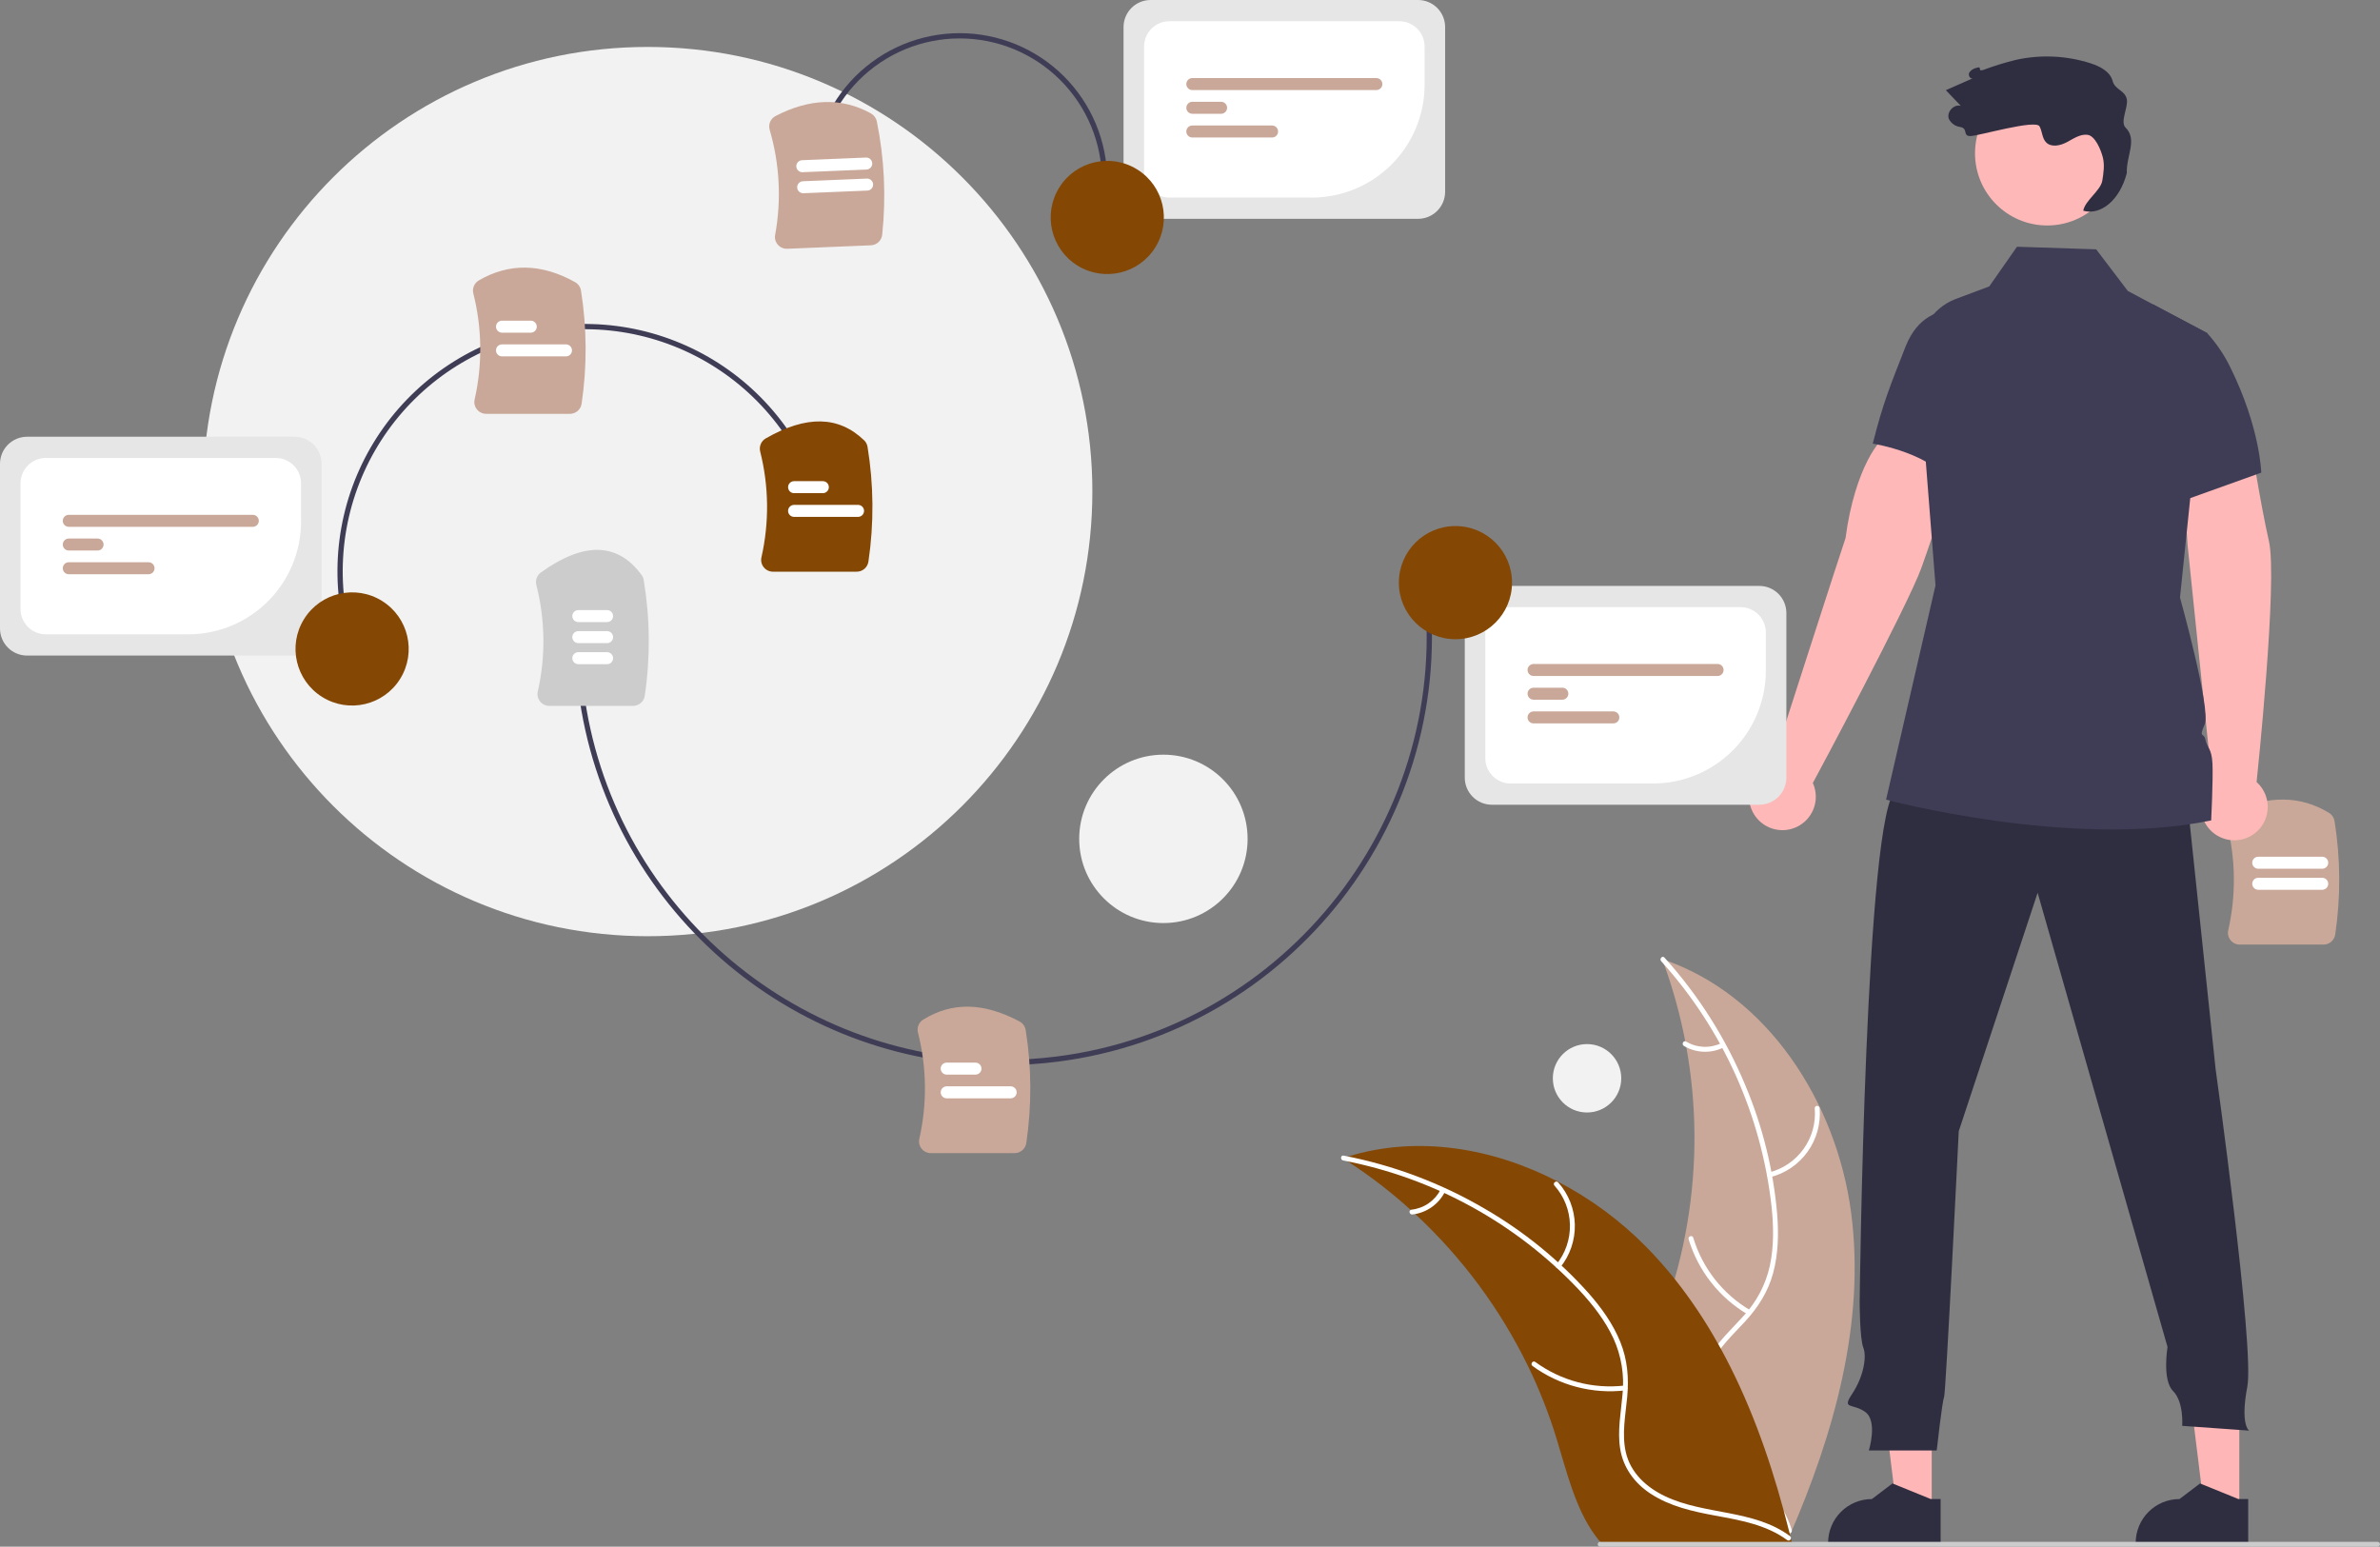 <svg width="714" height="464" viewBox="0 0 714 464" fill="none" xmlns="http://www.w3.org/2000/svg">
<rect x="0" y="0" width="714" height="464" fill="#808080" stroke="none"/>
<g clip-path="url(#clip0_11_2)">
<path d="M697.049 283.381H671.944C671.408 283.382 670.878 283.262 670.395 283.029C669.912 282.796 669.487 282.457 669.154 282.037C668.825 281.628 668.592 281.149 668.474 280.637C668.356 280.125 668.356 279.593 668.473 279.081C670.831 268.674 670.717 257.86 668.141 247.505C667.942 246.713 668.024 245.877 668.373 245.138C668.721 244.4 669.315 243.805 670.054 243.455C680.54 238.548 690.17 238.676 698.674 243.835C699.12 244.101 699.502 244.462 699.794 244.892C700.086 245.321 700.281 245.809 700.366 246.322C702.168 257.58 702.237 269.047 700.57 280.325C700.452 281.174 700.03 281.952 699.383 282.513C698.736 283.075 697.906 283.384 697.049 283.381Z" fill="#C9A899"/>
<path d="M696.668 266.936H677.472C676.995 266.935 676.538 266.745 676.202 266.407C675.865 266.069 675.675 265.612 675.675 265.135C675.675 264.658 675.865 264.201 676.202 263.863C676.538 263.526 676.995 263.336 677.472 263.335H696.668C697.145 263.336 697.602 263.526 697.939 263.863C698.276 264.201 698.465 264.658 698.465 265.135C698.465 265.612 698.276 266.069 697.939 266.407C697.602 266.745 697.145 266.935 696.668 266.936Z" fill="white"/>
<path d="M696.668 260.621H677.472C676.995 260.62 676.538 260.43 676.202 260.093C675.865 259.755 675.675 259.298 675.675 258.821C675.675 258.344 675.865 257.887 676.202 257.549C676.538 257.211 676.995 257.021 677.472 257.02H696.668C697.145 257.021 697.602 257.211 697.939 257.549C698.276 257.887 698.465 258.344 698.465 258.821C698.465 259.298 698.276 259.755 697.939 260.093C697.602 260.43 697.145 260.62 696.668 260.621Z" fill="white"/>
<path d="M194.303 280.865C267.981 280.865 327.708 221.143 327.708 147.473C327.708 73.802 267.981 14.081 194.303 14.081C120.626 14.081 60.899 73.802 60.899 147.473C60.899 221.143 120.626 280.865 194.303 280.865Z" fill="#F2F2F2"/>
<path d="M349.021 276.918C362.972 276.918 374.281 265.61 374.281 251.661C374.281 237.711 362.972 226.403 349.021 226.403C335.07 226.403 323.761 237.711 323.761 251.661C323.761 265.61 335.07 276.918 349.021 276.918Z" fill="#F2F2F2"/>
<path d="M476.111 333.748C481.778 333.748 486.373 329.154 486.373 323.487C486.373 317.82 481.778 313.226 476.111 313.226C470.443 313.226 465.849 317.82 465.849 323.487C465.849 329.154 470.443 333.748 476.111 333.748Z" fill="#F2F2F2"/>
<path d="M555.344 363.845C551.016 330.779 530.297 298.305 498.665 287.738C511.331 321.719 511.567 359.085 499.333 393.224C494.567 406.372 487.897 420.501 492.544 433.692C495.435 441.9 502.419 448.15 510.206 452.035C517.993 455.921 526.62 457.742 535.138 459.525L536.821 460.899C550.131 430.322 559.671 396.91 555.344 363.845Z" fill="#C9A899"/>
<path d="M498.356 288.366C516.868 308.841 528.458 334.629 531.479 362.065C532.09 367.947 532.198 373.967 530.949 379.776C529.687 385.43 526.935 390.642 522.977 394.872C519.367 398.89 515.208 402.582 512.637 407.408C509.927 412.494 509.858 418.255 511.77 423.627C514.11 430.2 518.672 435.541 523.314 440.609C528.469 446.236 533.912 451.998 536.136 459.488C536.406 460.395 537.798 459.924 537.529 459.018C533.66 445.988 520.939 438.654 514.82 426.935C511.965 421.467 510.74 415.105 513.347 409.297C515.627 404.218 519.912 400.407 523.603 396.37C527.479 392.131 530.441 387.489 531.947 381.9C533.488 376.183 533.615 370.146 533.156 364.274C532.018 350.967 528.794 337.922 523.603 325.616C517.756 311.539 509.544 298.566 499.322 287.258C498.689 286.558 497.727 287.671 498.356 288.366Z" fill="white"/>
<path d="M531.026 353.173C535.561 352.042 539.546 349.335 542.269 345.537C544.993 341.739 546.277 337.096 545.893 332.438C545.812 331.496 544.344 331.578 544.425 332.521C544.791 336.858 543.594 341.182 541.051 344.714C538.507 348.246 534.785 350.752 530.556 351.781C529.638 352.005 530.113 353.397 531.026 353.173Z" fill="white"/>
<path d="M525.077 393.076C516.842 388.231 510.736 380.46 507.977 371.313C507.704 370.407 506.312 370.878 506.584 371.783C509.473 381.296 515.844 389.369 524.424 394.393C525.242 394.871 525.89 393.551 525.077 393.076Z" fill="white"/>
<path d="M516.401 312.94C514.738 313.744 512.901 314.122 511.055 314.04C509.21 313.958 507.413 313.419 505.828 312.471C505.016 311.983 504.369 313.303 505.175 313.788C506.932 314.827 508.916 315.42 510.955 315.515C512.994 315.61 515.025 315.204 516.871 314.333C517.052 314.265 517.2 314.132 517.286 313.959C517.371 313.786 517.388 313.587 517.332 313.402C517.269 313.218 517.136 313.066 516.961 312.98C516.787 312.893 516.586 312.879 516.401 312.94Z" fill="white"/>
<path d="M402.836 347.46C403.335 347.78 403.833 348.099 404.332 348.431C411.007 352.759 417.319 357.622 423.207 362.972C423.668 363.379 424.13 363.797 424.579 364.216C438.626 377.257 450.13 392.793 458.505 410.033C461.831 416.896 464.63 424.002 466.878 431.29C469.982 441.355 472.547 452.515 478.617 460.726C479.24 461.589 479.917 462.414 480.642 463.194L535.015 462.846C535.138 462.783 535.262 462.732 535.386 462.669L537.557 462.755C537.467 462.371 537.366 461.975 537.276 461.591C537.225 461.368 537.162 461.145 537.111 460.922C537.073 460.773 537.035 460.625 537.009 460.488C536.997 460.439 536.983 460.389 536.971 460.352C536.945 460.216 536.907 460.092 536.881 459.968C536.321 457.751 535.745 455.535 535.152 453.318C535.152 453.306 535.152 453.306 535.14 453.293C530.577 436.415 524.566 419.769 516.219 404.565C515.968 404.108 515.717 403.638 515.441 403.181C511.64 396.348 507.288 389.838 502.426 383.714C499.754 380.37 496.913 377.163 493.916 374.105C486.157 366.221 477.206 359.606 467.392 354.502C447.824 344.332 425.222 340.532 404.421 346.954C403.889 347.119 403.368 347.283 402.836 347.46Z" fill="#844704"/>
<path d="M402.963 348.15C430.073 353.353 454.854 366.966 473.786 387.054C477.816 391.382 481.527 396.123 484.027 401.514C486.424 406.787 487.365 412.606 486.752 418.366C486.288 423.748 485.191 429.2 486.044 434.6C486.943 440.293 490.356 444.934 495.118 448.072C500.943 451.912 507.802 453.43 514.56 454.682C522.064 456.071 529.88 457.395 536.165 462.036C536.927 462.599 537.755 461.384 536.994 460.823C526.059 452.748 511.487 454.551 499.545 448.878C493.972 446.23 489.164 441.888 487.748 435.681C486.51 430.253 487.637 424.631 488.153 419.186C488.695 413.468 488.266 407.978 486.103 402.609C483.891 397.117 480.357 392.22 476.456 387.808C467.534 377.868 457.105 369.393 445.55 362.693C432.406 354.973 418.037 349.558 403.067 346.683C402.14 346.506 402.043 347.973 402.963 348.15Z" fill="white"/>
<path d="M468.071 380.227C471.01 376.593 472.562 372.033 472.449 367.361C472.337 362.689 470.567 358.209 467.456 354.721C466.824 354.017 465.701 354.966 466.333 355.671C469.236 358.913 470.885 363.087 470.981 367.438C471.077 371.788 469.614 376.03 466.857 379.398C466.259 380.13 467.476 380.955 468.071 380.227Z" fill="white"/>
<path d="M487.346 415.668C477.854 416.757 468.3 414.228 460.59 408.587C459.826 408.027 458.998 409.241 459.76 409.8C467.795 415.656 477.743 418.267 487.618 417.113C488.559 417.002 488.282 415.558 487.346 415.668Z" fill="white"/>
<path d="M432.168 356.907C431.323 358.55 430.084 359.958 428.561 361.003C427.039 362.049 425.28 362.7 423.443 362.898C422.501 362.997 422.779 364.441 423.715 364.343C425.743 364.114 427.685 363.393 429.37 362.241C431.055 361.09 432.432 359.543 433.381 357.737C433.485 357.574 433.523 357.378 433.487 357.188C433.452 356.998 433.345 356.829 433.189 356.715C433.028 356.606 432.83 356.565 432.639 356.601C432.448 356.637 432.278 356.747 432.168 356.907Z" fill="white"/>
<path d="M663.621 234.62L656.268 163.453L654.327 134.163L674.908 130.442C674.908 130.442 677.99 150.578 680.686 162.394C683.347 174.054 677.142 233.057 676.978 234.613C678.489 235.965 679.555 237.743 680.033 239.713C680.512 241.683 680.381 243.752 679.658 245.647C678.935 247.541 677.654 249.171 675.985 250.321C674.315 251.472 672.335 252.088 670.308 252.089C668.28 252.09 666.3 251.475 664.629 250.327C662.959 249.178 661.676 247.549 660.951 245.655C660.227 243.762 660.094 241.693 660.571 239.722C661.047 237.752 662.111 235.972 663.621 234.62Z" fill="#FFB8B8"/>
<path d="M579.519 453.132H569.049L564.068 412.751L579.52 412.752L579.519 453.132Z" fill="#FFB6B6"/>
<path d="M582.189 463.28L548.429 463.279V462.852C548.429 459.368 549.814 456.026 552.278 453.562C554.742 451.098 558.085 449.714 561.569 449.714H561.57L567.737 445.036L579.242 449.714L582.189 449.714L582.189 463.28Z" fill="#2F2E41"/>
<path d="M671.795 453.132H661.325L656.344 412.751L671.797 412.752L671.795 453.132Z" fill="#FFB6B6"/>
<path d="M674.465 463.28L640.705 463.279V462.852C640.706 459.368 642.09 456.026 644.554 453.562C647.019 451.098 650.361 449.714 653.846 449.714H653.846L660.013 445.036L671.519 449.714L674.466 449.714L674.465 463.28Z" fill="#2F2E41"/>
<path d="M655.871 237.012L664.677 320.663C664.677 320.663 676.4 404.422 674.198 415.979C671.997 427.536 674.749 429.187 674.749 429.187L654.66 427.756C654.66 427.756 655.211 420.602 651.909 417.3C648.606 413.998 650.257 404.092 650.257 404.092L611.289 267.831L587.623 339.375C587.623 339.375 583.77 418.072 583.22 419.173C582.669 420.274 581.018 435.133 581.018 435.133H560.654C560.654 435.133 563.406 426.327 559.553 423.576C555.7 420.824 552.398 423.025 555.7 418.072C559.003 413.119 560.103 407.066 559.003 404.314C557.902 401.562 557.902 390.556 557.902 390.556C557.902 390.556 559.553 241.966 568.91 237.013C578.266 232.06 655.871 237.012 655.871 237.012Z" fill="#2F2E41"/>
<path d="M614.167 67.641C626.129 67.641 635.826 57.945 635.826 45.984C635.826 34.023 626.129 24.326 614.167 24.326C602.204 24.326 592.507 34.023 592.507 45.984C592.507 57.945 602.204 67.641 614.167 67.641Z" fill="#FFB8B8"/>
<path d="M678.378 141.796L657.076 149.435L650.588 151.759L645.852 91.278L662.104 99.896C662.132 99.916 662.156 99.941 662.176 99.968C664.991 103.076 667.347 106.571 669.172 110.346C678.085 128.464 678.378 141.796 678.378 141.796Z" fill="#3F3D56"/>
<path d="M531.629 229.51C531.629 229.51 553.28 162.247 553.659 161.44C556.495 139.908 564.651 130.409 565.873 131.441L586.924 138.733C586.924 138.733 580.663 158.559 576.423 170.336C572.372 181.589 544.629 233.543 543.85 234.9C544.686 236.747 544.942 238.804 544.584 240.8C544.226 242.795 543.27 244.635 541.844 246.076C540.417 247.516 538.586 248.49 536.594 248.868C534.602 249.245 532.542 249.01 530.687 248.191C528.832 247.373 527.269 246.011 526.205 244.285C525.141 242.559 524.626 240.551 524.728 238.526C524.83 236.502 525.545 234.555 526.777 232.945C528.009 231.336 529.701 230.138 531.629 229.51Z" fill="#FFB8B8"/>
<path d="M597.037 95.173C597.037 95.173 578.811 86.241 571.742 103.783C567.112 115.614 564.92 120.774 561.829 133.096C561.829 133.096 580.407 135.883 586.364 146.38L597.037 95.173Z" fill="#3F3D56"/>
<path d="M663.356 246.13C621.41 254.791 565.822 239.9 565.822 239.9L580.651 175.627L575.379 108.365C574.735 100.14 579.421 92.429 586.71 89.697L596.774 85.927L605.093 74.019L628.856 74.798L638.356 87.301L645.852 91.278L662.104 99.896L662.176 99.932V99.968L657.076 149.435L654 179.261C654 179.261 663.342 212.806 661.425 217.255C659.508 221.697 661.175 219.551 661.639 221.926C662.104 224.3 663.528 224.45 663.742 229.128C663.964 233.799 663.356 246.13 663.356 246.13Z" fill="#3F3D56"/>
<path d="M637.663 38.272C635.951 36.583 638.528 32.113 638.041 29.759C637.483 27.059 634.508 26.98 633.798 24.317C633.035 21.451 629.982 19.891 627.159 18.983C619.922 16.668 612.2 16.314 604.782 17.959C601.499 18.76 598.267 19.756 595.102 20.94C592.917 21.709 595.024 19.617 592.839 20.386C592.012 20.57 591.282 21.054 590.791 21.745C590.398 22.488 590.928 23.675 591.754 23.525C589.087 24.701 586.419 25.877 583.752 27.053C585.248 28.62 586.744 30.187 588.24 31.754C586.113 31.149 583.846 33.684 584.684 35.73C585.022 36.376 585.511 36.93 586.11 37.344C586.709 37.759 587.4 38.022 588.123 38.11C590.526 38.578 588.704 40.864 591.151 40.819C593.598 40.775 610.664 35.759 611.853 37.898C612.701 39.421 612.608 41.438 613.817 42.693C615.365 44.298 618.067 43.711 620.037 42.666C622.007 41.621 624.005 40.184 626.221 40.435C628.534 40.697 630.284 44.971 630.853 47.229C631.423 49.486 631.063 51.861 630.701 54.161C630.225 57.181 625.456 60.201 624.98 63.221C630.272 64.684 635.949 60.028 638.041 51.931C637.833 46.813 641.31 41.869 637.663 38.272Z" fill="#2F2E41"/>
<path d="M300.948 319.544C237.187 319.547 181.71 271.987 173.515 207.118L175.081 206.92C183.175 270.988 237.976 317.962 300.949 317.965C306.299 317.965 311.644 317.628 316.952 316.956C386.406 308.182 435.772 244.546 426.998 175.098L428.565 174.9C437.448 245.211 387.467 309.64 317.15 318.522C311.776 319.202 306.364 319.543 300.948 319.544Z" fill="#3F3D56"/>
<path d="M304.371 345.945H279.266C278.73 345.946 278.2 345.826 277.717 345.593C277.234 345.36 276.81 345.021 276.476 344.601C276.147 344.192 275.914 343.713 275.796 343.201C275.678 342.689 275.678 342.157 275.795 341.645C278.177 331.132 278.037 320.204 275.385 309.756C275.204 309.034 275.255 308.274 275.532 307.583C275.808 306.893 276.296 306.307 276.925 305.909C285.61 300.53 295.067 300.698 305.838 306.424C306.328 306.682 306.751 307.049 307.075 307.497C307.4 307.946 307.616 308.463 307.707 309.009C309.491 320.227 309.553 331.652 307.892 342.889C307.774 343.738 307.352 344.515 306.705 345.077C306.058 345.639 305.229 345.947 304.371 345.945Z" fill="#C9A899"/>
<path d="M189.912 211.763H164.807C164.27 211.765 163.741 211.644 163.257 211.412C162.774 211.179 162.35 210.84 162.017 210.42C161.687 210.01 161.455 209.532 161.337 209.02C161.219 208.507 161.218 207.975 161.335 207.463C163.726 196.914 163.576 185.948 160.897 175.468C160.728 174.778 160.769 174.053 161.015 173.386C161.261 172.72 161.701 172.142 162.278 171.728C175.187 162.444 185.354 162.714 192.495 172.53C192.817 172.977 193.031 173.493 193.12 174.037C195.028 185.507 195.133 197.205 193.433 208.708C193.315 209.557 192.893 210.334 192.245 210.896C191.598 211.458 190.769 211.766 189.912 211.763Z" fill="#CCCCCC"/>
<path d="M292.641 322.385H284.005C283.528 322.384 283.071 322.194 282.734 321.856C282.397 321.519 282.208 321.061 282.208 320.585C282.208 320.108 282.397 319.65 282.734 319.313C283.071 318.975 283.528 318.785 284.005 318.784H292.641C293.119 318.784 293.577 318.974 293.914 319.311C294.252 319.649 294.442 320.107 294.442 320.585C294.442 321.062 294.252 321.52 293.914 321.858C293.577 322.195 293.119 322.385 292.641 322.385Z" fill="white"/>
<path d="M303.201 329.499H284.005C283.528 329.498 283.071 329.308 282.734 328.971C282.397 328.633 282.208 328.176 282.208 327.699C282.208 327.222 282.397 326.765 282.734 326.427C283.071 326.09 283.528 325.899 284.005 325.898H303.201C303.678 325.899 304.135 326.09 304.472 326.427C304.808 326.765 304.998 327.222 304.998 327.699C304.998 328.176 304.808 328.633 304.472 328.971C304.135 329.308 303.678 329.498 303.201 329.499Z" fill="white"/>
<path d="M182.129 186.625H173.492C173.015 186.624 172.558 186.434 172.222 186.096C171.885 185.759 171.695 185.302 171.695 184.825C171.695 184.348 171.885 183.89 172.222 183.553C172.558 183.215 173.015 183.025 173.492 183.024H182.129C182.605 183.025 183.063 183.215 183.399 183.553C183.736 183.89 183.925 184.348 183.925 184.825C183.925 185.302 183.736 185.759 183.399 186.096C183.063 186.434 182.605 186.624 182.129 186.625Z" fill="white"/>
<path d="M182.129 192.94H173.492C173.015 192.939 172.558 192.748 172.222 192.411C171.885 192.073 171.695 191.616 171.695 191.139C171.695 190.662 171.885 190.205 172.222 189.867C172.558 189.53 173.015 189.34 173.492 189.339H182.129C182.605 189.34 183.063 189.53 183.399 189.867C183.736 190.205 183.925 190.662 183.925 191.139C183.925 191.616 183.736 192.073 183.399 192.411C183.063 192.748 182.605 192.939 182.129 192.94Z" fill="white"/>
<path d="M182.129 199.254H173.492C173.015 199.253 172.558 199.063 172.222 198.725C171.885 198.388 171.695 197.93 171.695 197.454C171.695 196.977 171.885 196.519 172.222 196.182C172.558 195.844 173.015 195.654 173.492 195.653H182.129C182.605 195.654 183.063 195.844 183.399 196.182C183.736 196.519 183.925 196.977 183.925 197.454C183.925 197.93 183.736 198.388 183.399 198.725C183.063 199.063 182.605 199.253 182.129 199.254Z" fill="white"/>
<path d="M527.798 241.42H447.546C445.395 241.418 443.333 240.562 441.812 239.042C440.291 237.521 439.436 235.459 439.434 233.309V183.886C439.436 181.735 440.291 179.673 441.812 178.153C443.333 176.632 445.395 175.777 447.546 175.774H527.798C529.948 175.777 532.01 176.632 533.531 178.153C535.052 179.673 535.907 181.735 535.91 183.886V233.309C535.907 235.459 535.052 237.521 533.531 239.042C532.01 240.562 529.948 241.418 527.798 241.42Z" fill="#E6E6E6"/>
<path d="M495.912 235.054H453.187C451.173 235.052 449.241 234.251 447.817 232.827C446.393 231.402 445.591 229.471 445.589 227.457V189.737C445.591 187.723 446.393 185.792 447.817 184.367C449.241 182.943 451.173 182.142 453.187 182.14H522.157C524.171 182.142 526.102 182.943 527.526 184.367C528.951 185.792 529.752 187.723 529.754 189.737V201.216C529.744 210.187 526.175 218.788 519.831 225.132C513.486 231.476 504.885 235.044 495.912 235.054Z" fill="white"/>
<path d="M515.276 202.795H460.067C459.589 202.795 459.131 202.605 458.794 202.268C458.456 201.93 458.266 201.472 458.266 200.995C458.266 200.517 458.456 200.059 458.794 199.722C459.131 199.384 459.589 199.194 460.067 199.194H515.276C515.754 199.194 516.212 199.384 516.55 199.722C516.887 200.059 517.077 200.517 517.077 200.995C517.077 201.472 516.887 201.93 516.55 202.268C516.212 202.605 515.754 202.795 515.276 202.795Z" fill="#C9A899"/>
<path d="M468.703 209.909H460.067C459.59 209.908 459.133 209.718 458.796 209.381C458.459 209.043 458.27 208.586 458.27 208.109C458.27 207.632 458.459 207.175 458.796 206.837C459.133 206.499 459.59 206.309 460.067 206.308H468.703C469.18 206.309 469.637 206.499 469.974 206.837C470.311 207.175 470.5 207.632 470.5 208.109C470.5 208.586 470.311 209.043 469.974 209.381C469.637 209.718 469.18 209.908 468.703 209.909Z" fill="#C9A899"/>
<path d="M483.999 217.023H460.067C459.589 217.023 459.131 216.834 458.794 216.496C458.456 216.158 458.266 215.701 458.266 215.223C458.266 214.746 458.456 214.288 458.794 213.95C459.131 213.612 459.589 213.423 460.067 213.423H483.999C484.476 213.423 484.934 213.612 485.272 213.95C485.61 214.288 485.8 214.746 485.8 215.223C485.8 215.701 485.61 216.158 485.272 216.496C484.934 216.834 484.476 217.023 483.999 217.023Z" fill="#C9A899"/>
<path d="M436.633 191.765C446.009 191.765 453.609 184.165 453.609 174.79C453.609 165.415 446.009 157.815 436.633 157.815C427.257 157.815 419.656 165.415 419.656 174.79C419.656 184.165 427.257 191.765 436.633 191.765Z" fill="#844704"/>
<path d="M244.459 45.661C245.583 39.957 247.819 34.53 251.041 29.691C254.262 24.851 258.405 20.693 263.233 17.455C272.984 10.914 284.935 8.514 296.455 10.784C302.159 11.908 307.587 14.144 312.427 17.365C317.267 20.586 321.425 24.728 324.664 29.556C327.903 34.384 330.159 39.802 331.304 45.502C332.448 51.202 332.459 57.071 331.335 62.775L329.786 62.47C331.975 51.361 329.66 39.838 323.352 30.436C317.045 21.034 307.26 14.522 296.15 12.333C285.04 10.145 273.516 12.459 264.113 18.766C254.71 25.073 248.197 34.857 246.009 45.966L244.459 45.661Z" fill="#3F3D56"/>
<path d="M261.271 73.59L236.188 74.629C235.652 74.652 235.118 74.554 234.625 74.341C234.133 74.129 233.695 73.807 233.344 73.401C232.998 73.006 232.746 72.537 232.607 72.031C232.468 71.524 232.446 70.992 232.541 70.476C234.466 59.98 233.905 49.18 230.903 38.941C230.672 38.158 230.719 37.319 231.036 36.566C231.354 35.814 231.923 35.195 232.646 34.815C242.92 29.478 252.547 29.207 261.258 34.01C261.714 34.258 262.111 34.603 262.421 35.02C262.731 35.437 262.946 35.916 263.051 36.425C265.318 47.599 265.862 59.053 264.663 70.391C264.58 71.244 264.19 72.038 263.567 72.626C262.943 73.214 262.128 73.557 261.271 73.59Z" fill="#C9A899"/>
<path d="M260.21 57.174L241.03 57.968C240.794 57.978 240.558 57.942 240.336 57.861C240.114 57.779 239.91 57.655 239.735 57.495C239.561 57.335 239.42 57.142 239.321 56.927C239.221 56.713 239.165 56.48 239.155 56.244C239.145 56.008 239.182 55.772 239.264 55.55C239.345 55.328 239.47 55.124 239.63 54.95C239.79 54.776 239.983 54.635 240.198 54.536C240.413 54.436 240.645 54.38 240.881 54.371L260.061 53.576C260.297 53.566 260.533 53.603 260.755 53.685C260.977 53.766 261.181 53.89 261.355 54.05C261.529 54.211 261.669 54.403 261.769 54.618C261.868 54.833 261.924 55.065 261.934 55.301C261.944 55.537 261.907 55.773 261.826 55.995C261.744 56.217 261.62 56.421 261.46 56.595C261.3 56.769 261.107 56.909 260.892 57.009C260.678 57.108 260.446 57.164 260.21 57.174Z" fill="white"/>
<path d="M259.948 50.865L240.769 51.659C240.292 51.679 239.826 51.509 239.475 51.185C239.124 50.862 238.915 50.412 238.895 49.935C238.876 49.458 239.046 48.992 239.37 48.641C239.693 48.29 240.143 48.081 240.62 48.062L259.799 47.267C260.276 47.248 260.742 47.418 261.093 47.742C261.445 48.065 261.653 48.515 261.673 48.992C261.693 49.469 261.522 49.934 261.199 50.286C260.875 50.637 260.425 50.845 259.948 50.865Z" fill="white"/>
<path d="M425.428 65.646H345.176C343.025 65.644 340.963 64.788 339.442 63.267C337.921 61.747 337.066 59.685 337.064 57.535V8.111C337.066 5.961 337.921 3.899 339.442 2.378C340.963 0.858 343.025 0.002 345.176 0H425.428C427.579 0.002 429.64 0.858 431.161 2.378C432.682 3.899 433.538 5.961 433.54 8.111V57.535C433.538 59.685 432.682 61.747 431.161 63.267C429.64 64.788 427.579 65.644 425.428 65.646Z" fill="#E6E6E6"/>
<path d="M393.542 59.28H350.817C348.803 59.278 346.872 58.477 345.447 57.053C344.023 55.628 343.222 53.697 343.219 51.683V13.963C343.222 11.948 344.023 10.018 345.447 8.593C346.872 7.169 348.803 6.368 350.817 6.366H419.787C421.801 6.368 423.732 7.169 425.157 8.593C426.581 10.018 427.382 11.948 427.384 13.963V25.442C427.374 34.413 423.805 43.014 417.461 49.358C411.117 55.702 402.515 59.27 393.542 59.28Z" fill="white"/>
<path d="M412.906 27.021H357.697C357.22 27.021 356.762 26.831 356.424 26.494C356.086 26.156 355.897 25.698 355.897 25.221C355.897 24.743 356.086 24.285 356.424 23.948C356.762 23.61 357.22 23.42 357.697 23.42H412.906C413.384 23.42 413.842 23.61 414.18 23.948C414.517 24.285 414.707 24.743 414.707 25.221C414.707 25.698 414.517 26.156 414.18 26.494C413.842 26.831 413.384 27.021 412.906 27.021Z" fill="#C9A899"/>
<path d="M366.333 34.135H357.697C357.22 34.134 356.763 33.944 356.426 33.606C356.089 33.269 355.9 32.812 355.9 32.335C355.9 31.858 356.089 31.401 356.426 31.063C356.763 30.725 357.22 30.535 357.697 30.534H366.333C366.81 30.535 367.267 30.725 367.604 31.063C367.941 31.401 368.13 31.858 368.13 32.335C368.13 32.812 367.941 33.269 367.604 33.606C367.267 33.944 366.81 34.134 366.333 34.135Z" fill="#C9A899"/>
<path d="M381.629 41.249H357.697C357.22 41.249 356.762 41.06 356.424 40.722C356.086 40.384 355.896 39.926 355.896 39.449C355.896 38.971 356.086 38.514 356.424 38.176C356.762 37.838 357.22 37.648 357.697 37.648H381.629C382.106 37.65 382.563 37.84 382.9 38.177C383.237 38.515 383.426 38.972 383.426 39.449C383.426 39.926 383.237 40.383 382.9 40.721C382.563 41.058 382.106 41.248 381.629 41.249Z" fill="#C9A899"/>
<path d="M346.602 74.202C351.551 66.24 349.109 55.773 341.146 50.824C333.183 45.874 322.716 48.317 317.766 56.279C312.816 64.241 315.259 74.707 323.221 79.657C331.184 84.606 341.652 82.164 346.602 74.202Z" fill="#844704"/>
<path d="M713.274 464H480.036C479.844 464 479.659 463.924 479.523 463.787C479.387 463.651 479.311 463.467 479.311 463.274C479.311 463.082 479.387 462.897 479.523 462.761C479.659 462.625 479.844 462.549 480.036 462.549H713.274C713.467 462.549 713.651 462.625 713.787 462.761C713.924 462.897 714 463.082 714 463.274C714 463.467 713.924 463.651 713.787 463.787C713.651 463.924 713.467 464 713.274 464Z" fill="#CCCCCC"/>
<path d="M106.036 197.665C99.07 179.254 99.705 158.83 107.8 140.887C115.894 122.944 130.786 108.951 149.199 101.987C167.611 95.023 188.037 95.657 205.981 103.751C223.926 111.845 237.92 126.735 244.885 145.146L243.408 145.705C240.033 136.783 234.933 128.613 228.4 121.661C221.867 114.71 214.028 109.113 205.332 105.19C196.636 101.268 187.252 99.097 177.717 98.8C168.181 98.504 158.681 100.089 149.758 103.464C140.834 106.839 132.664 111.938 125.712 118.471C118.759 125.003 113.162 132.841 109.239 141.536C105.317 150.232 103.145 159.615 102.849 169.149C102.552 178.684 104.137 188.184 107.513 197.106L106.036 197.665Z" fill="#3F3D56"/>
<path d="M170.967 124.151H145.862C145.325 124.152 144.796 124.032 144.312 123.799C143.829 123.566 143.405 123.227 143.072 122.807C142.742 122.398 142.51 121.919 142.392 121.407C142.274 120.895 142.273 120.363 142.39 119.851C144.767 109.362 144.633 98.461 141.998 88.035C141.811 87.297 141.869 86.518 142.161 85.816C142.454 85.113 142.967 84.524 143.622 84.137C152.716 78.844 162.428 79.006 172.486 84.619C172.962 84.879 173.373 85.243 173.687 85.686C174 86.128 174.209 86.636 174.296 87.172C176.086 98.404 176.151 109.843 174.488 121.095C174.37 121.944 173.948 122.721 173.3 123.283C172.653 123.845 171.824 124.153 170.967 124.151Z" fill="#C9A899"/>
<path d="M159.237 99.802H150.6C150.124 99.801 149.667 99.611 149.33 99.273C148.993 98.936 148.804 98.478 148.804 98.001C148.804 97.525 148.993 97.067 149.33 96.73C149.667 96.392 150.124 96.202 150.6 96.201H159.237C159.714 96.202 160.171 96.392 160.507 96.73C160.844 97.067 161.034 97.525 161.034 98.001C161.034 98.478 160.844 98.936 160.507 99.273C160.171 99.611 159.714 99.801 159.237 99.802Z" fill="white"/>
<path d="M169.796 106.916H150.6C150.123 106.916 149.665 106.726 149.327 106.389C148.99 106.051 148.8 105.593 148.8 105.116C148.8 104.638 148.99 104.18 149.327 103.843C149.665 103.505 150.123 103.315 150.6 103.315H169.796C170.273 103.316 170.73 103.506 171.067 103.844C171.404 104.181 171.593 104.639 171.593 105.116C171.593 105.593 171.404 106.05 171.067 106.387C170.73 106.725 170.273 106.915 169.796 106.916Z" fill="white"/>
<path d="M88.364 196.67H8.112C5.961 196.668 3.899 195.812 2.379 194.292C0.858 192.771 0.002 190.709 0 188.559V139.136C0.002 136.985 0.858 134.923 2.379 133.403C3.899 131.882 5.961 131.027 8.112 131.024H88.364C90.515 131.027 92.577 131.882 94.098 133.403C95.618 134.923 96.474 136.985 96.476 139.136V188.559C96.474 190.709 95.618 192.771 94.098 194.292C92.577 195.812 90.515 196.668 88.364 196.67Z" fill="#E6E6E6"/>
<path d="M56.479 190.304H13.753C11.739 190.302 9.808 189.501 8.384 188.077C6.959 186.653 6.158 184.722 6.156 182.707V144.987C6.158 142.973 6.959 141.042 8.384 139.618C9.808 138.193 11.739 137.392 13.753 137.39H82.723C84.737 137.392 86.669 138.193 88.093 139.618C89.517 141.042 90.318 142.973 90.321 144.987V156.466C90.31 165.437 86.742 174.038 80.397 180.382C74.053 186.726 65.451 190.294 56.479 190.304Z" fill="white"/>
<path d="M75.843 158.045H20.634C20.156 158.045 19.698 157.855 19.36 157.518C19.023 157.18 18.833 156.722 18.833 156.245C18.833 155.767 19.023 155.309 19.36 154.972C19.698 154.634 20.156 154.444 20.634 154.444H75.843C76.32 154.444 76.778 154.634 77.116 154.972C77.454 155.309 77.644 155.767 77.644 156.245C77.644 156.722 77.454 157.18 77.116 157.518C76.778 157.855 76.32 158.045 75.843 158.045Z" fill="#C9A899"/>
<path d="M29.27 165.159H20.634C20.157 165.158 19.7 164.968 19.363 164.631C19.026 164.293 18.837 163.836 18.837 163.359C18.837 162.882 19.026 162.425 19.363 162.087C19.7 161.75 20.157 161.559 20.634 161.558H29.27C29.747 161.559 30.204 161.75 30.541 162.087C30.877 162.425 31.067 162.882 31.067 163.359C31.067 163.836 30.877 164.293 30.541 164.631C30.204 164.968 29.747 165.158 29.27 165.159Z" fill="#C9A899"/>
<path d="M44.565 172.274H20.634C20.157 172.273 19.7 172.082 19.363 171.745C19.026 171.407 18.837 170.95 18.837 170.473C18.837 169.996 19.026 169.539 19.363 169.201C19.7 168.864 20.157 168.674 20.634 168.673H44.565C45.043 168.673 45.501 168.862 45.839 169.2C46.176 169.538 46.366 169.996 46.366 170.473C46.366 170.951 46.176 171.409 45.839 171.746C45.501 172.084 45.043 172.274 44.565 172.274Z" fill="#C9A899"/>
<path d="M120.051 203.647C125 195.685 122.558 185.219 114.595 180.269C106.632 175.32 96.165 177.762 91.215 185.724C86.265 193.686 88.708 204.153 96.67 209.102C104.633 214.052 115.101 211.609 120.051 203.647Z" fill="#844704"/>
<path d="M257.009 171.509H231.904C231.367 171.51 230.838 171.39 230.354 171.157C229.871 170.924 229.447 170.585 229.114 170.165C228.784 169.756 228.552 169.277 228.434 168.765C228.316 168.253 228.315 167.721 228.432 167.209C230.805 156.739 230.675 145.857 228.054 135.447C227.868 134.699 227.931 133.911 228.234 133.201C228.536 132.492 229.062 131.901 229.731 131.518C241.926 124.538 251.583 124.73 259.253 132.107C259.791 132.633 260.145 133.319 260.263 134.062C262.126 145.443 262.216 157.044 260.53 168.453C260.412 169.302 259.99 170.08 259.342 170.641C258.695 171.203 257.866 171.511 257.009 171.509Z" fill="#844704"/>
<path d="M246.857 147.949H238.221C237.744 147.948 237.287 147.758 236.95 147.421C236.614 147.083 236.424 146.626 236.424 146.149C236.424 145.672 236.614 145.215 236.95 144.877C237.287 144.54 237.744 144.349 238.221 144.348H246.857C247.334 144.349 247.791 144.54 248.128 144.877C248.465 145.215 248.654 145.672 248.654 146.149C248.654 146.626 248.465 147.083 248.128 147.421C247.791 147.758 247.334 147.948 246.857 147.949Z" fill="white"/>
<path d="M257.417 155.064H238.221C237.744 155.064 237.286 154.874 236.948 154.536C236.61 154.199 236.421 153.741 236.421 153.263C236.421 152.786 236.61 152.328 236.948 151.99C237.286 151.652 237.744 151.463 238.221 151.463H257.417C257.894 151.464 258.351 151.654 258.688 151.991C259.025 152.329 259.214 152.786 259.214 153.263C259.214 153.74 259.025 154.197 258.688 154.535C258.351 154.872 257.894 155.063 257.417 155.064Z" fill="white"/>
</g>
<defs>
<clipPath id="clip0_11_2">
<rect width="714" height="464" fill="white"/>
</clipPath>
</defs>
</svg>
